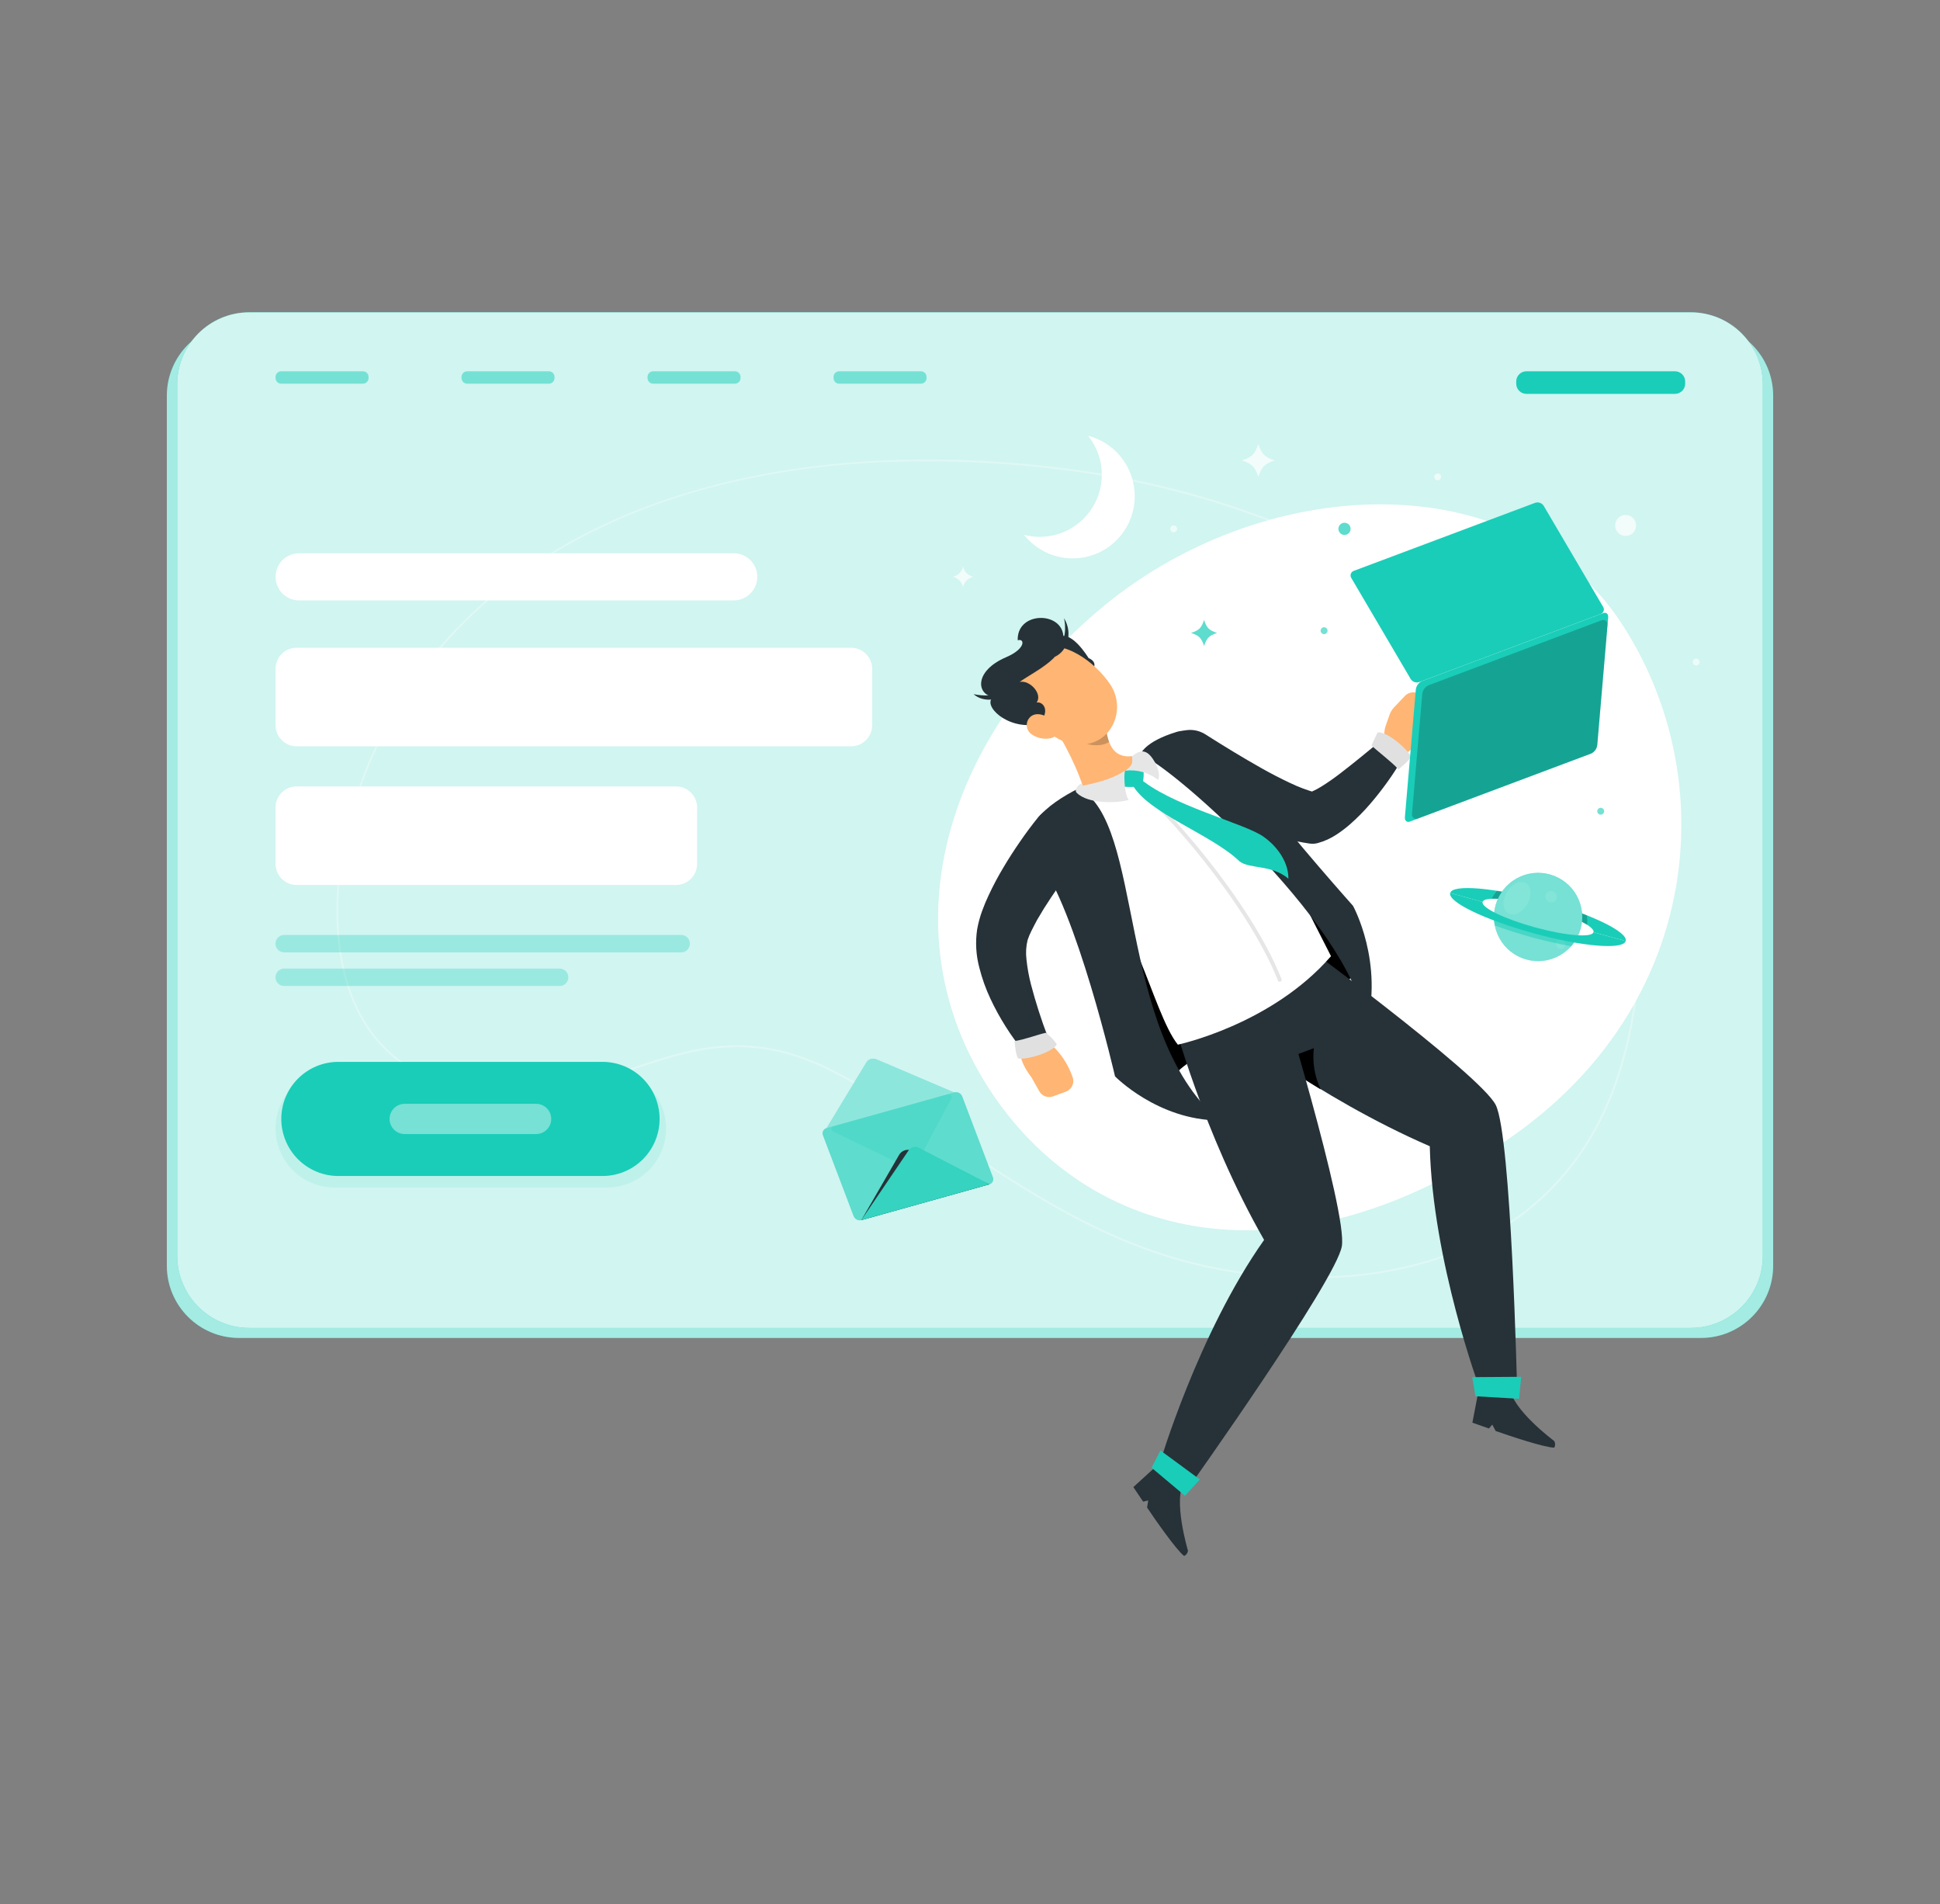 <svg xmlns="http://www.w3.org/2000/svg" width="215" height="211" viewBox="0 0 215 211" fill="none"><rect x="0" y="0" width="215" height="211" fill="#808080" stroke="none"/><path d="M188.51 35.844H26.49C22.072 35.844 18.49 39.425 18.49 43.844V140.241C18.49 144.66 22.072 148.241 26.49 148.241H188.51C192.928 148.241 196.51 144.66 196.51 140.241V43.844C196.51 39.425 192.928 35.844 188.51 35.844Z" fill="#1ACDB8"></path><path opacity="0.6" d="M188.51 35.844H26.49C22.072 35.844 18.49 39.425 18.49 43.844V140.241C18.49 144.66 22.072 148.241 26.49 148.241H188.51C192.928 148.241 196.51 144.66 196.51 140.241V43.844C196.51 39.425 192.928 35.844 188.51 35.844Z" fill="white"></path><path d="M187.366 34.601H27.638C23.22 34.601 19.638 38.183 19.638 42.601V139.132C19.638 143.55 23.22 147.132 27.638 147.132H187.366C191.784 147.132 195.366 143.55 195.366 139.132V42.601C195.366 38.183 191.784 34.601 187.366 34.601Z" fill="#1ACDB8"></path><path opacity="0.8" d="M187.366 34.601H27.638C23.22 34.601 19.638 38.183 19.638 42.601V139.132C19.638 143.55 23.22 147.132 27.638 147.132H187.366C191.784 147.132 195.366 143.55 195.366 139.132V42.601C195.366 38.183 191.784 34.601 187.366 34.601Z" fill="white"></path><path opacity="0.3" d="M145.34 141.658C144.579 141.658 143.805 141.658 143.022 141.611C127.542 140.966 117.571 134.477 106.993 127.61C102.43 124.647 97.713 121.59 92.343 118.825C83.162 114.095 76.742 116.284 69.944 118.584C65.468 120.098 60.845 121.663 55.212 121.302C48.732 120.872 43.907 118.494 40.876 114.19C36.189 107.538 36.748 97.42 38.829 90.161C42.953 75.804 52.727 64.688 67.093 58.023C80.806 51.655 98.173 49.501 117.308 51.792C142.45 54.802 164.608 67.062 175.083 83.784C182.071 94.926 183.503 107.404 179.22 119.874C174.438 133.802 162.157 141.658 145.34 141.658ZM81.666 115.811C84.903 115.811 88.408 116.563 92.441 118.636C97.821 121.397 102.542 124.462 107.109 127.429C117.661 134.279 127.628 140.759 143.031 141.396C160.936 142.144 174.051 134.271 179.018 119.806C183.279 107.396 181.856 94.982 174.898 83.9C164.441 67.229 142.36 55.009 117.278 52.007C77.163 47.204 47.188 61.846 39.018 90.222C36.95 97.428 36.391 107.477 41.035 114.065C44.045 118.318 48.775 120.678 55.225 121.087C60.815 121.444 65.416 119.887 69.871 118.378C73.736 117.075 77.477 115.811 81.666 115.811Z" fill="white"></path><path d="M179.701 69.061C190.881 86.124 188.701 111.382 167.21 126.174C143.783 142.299 121.475 138.106 110.063 121.306C98.651 104.506 103.673 83.109 121.595 67.758C139.518 52.407 167.872 50.997 179.701 69.061Z" fill="white"></path><g opacity="0.5"><path d="M40.222 41.137H31.162C30.818 41.137 30.539 41.416 30.539 41.761V41.889C30.539 42.234 30.818 42.513 31.162 42.513H40.222C40.566 42.513 40.846 42.234 40.846 41.889V41.761C40.846 41.416 40.566 41.137 40.222 41.137Z" fill="#1ACDB8"></path><path d="M60.832 41.137H51.772C51.428 41.137 51.148 41.416 51.148 41.761V41.889C51.148 42.234 51.428 42.513 51.772 42.513H60.832C61.176 42.513 61.456 42.234 61.456 41.889V41.761C61.456 41.416 61.176 41.137 60.832 41.137Z" fill="#1ACDB8"></path><path d="M81.446 41.137H72.386C72.042 41.137 71.763 41.416 71.763 41.761V41.889C71.763 42.234 72.042 42.513 72.386 42.513H81.446C81.791 42.513 82.07 42.234 82.07 41.889V41.761C82.07 41.416 81.791 41.137 81.446 41.137Z" fill="#1ACDB8"></path><path d="M102.06 41.137H93C92.656 41.137 92.377 41.416 92.377 41.761V41.889C92.377 42.234 92.656 42.513 93 42.513H102.06C102.405 42.513 102.684 42.234 102.684 41.889V41.761C102.684 41.416 102.405 41.137 102.06 41.137Z" fill="#1ACDB8"></path></g><path d="M185.627 41.137H169.166C168.542 41.137 168.035 41.643 168.035 42.268V42.509C168.035 43.133 168.542 43.64 169.166 43.64H185.627C186.251 43.64 186.758 43.133 186.758 42.509V42.268C186.758 41.643 186.251 41.137 185.627 41.137Z" fill="#1ACDB8"></path><path d="M81.317 61.3H33.149C31.707 61.3 30.539 62.468 30.539 63.91V63.914C30.539 65.356 31.707 66.524 33.149 66.524H81.317C82.759 66.524 83.927 65.356 83.927 63.914V63.91C83.927 62.468 82.759 61.3 81.317 61.3Z" fill="white"></path><path d="M94.325 71.77H32.869C31.582 71.77 30.539 72.814 30.539 74.101V80.357C30.539 81.644 31.582 82.688 32.869 82.688H94.325C95.612 82.688 96.655 81.644 96.655 80.357V74.101C96.655 72.814 95.612 71.77 94.325 71.77Z" fill="white"></path><path d="M74.923 87.134H32.869C31.582 87.134 30.539 88.178 30.539 89.465V95.721C30.539 97.008 31.582 98.052 32.869 98.052H74.923C76.21 98.052 77.254 97.008 77.254 95.721V89.465C77.254 88.178 76.21 87.134 74.923 87.134Z" fill="white"></path><path opacity="0.3" d="M75.495 105.521H31.502C31.374 105.522 31.248 105.498 31.13 105.45C31.011 105.402 30.904 105.33 30.814 105.24C30.723 105.15 30.652 105.043 30.603 104.925C30.554 104.808 30.529 104.681 30.53 104.554C30.53 104.298 30.631 104.053 30.812 103.872C30.993 103.692 31.238 103.59 31.493 103.59H75.495C75.751 103.59 75.996 103.692 76.176 103.872C76.357 104.053 76.458 104.298 76.458 104.554C76.459 104.68 76.434 104.806 76.386 104.923C76.338 105.041 76.267 105.147 76.178 105.237C76.088 105.327 75.982 105.399 75.865 105.447C75.748 105.496 75.622 105.521 75.495 105.521Z" fill="#1ACDB8"></path><path opacity="0.3" d="M62.019 109.245H31.489C31.234 109.244 30.99 109.142 30.811 108.961C30.631 108.781 30.53 108.536 30.53 108.282C30.53 108.155 30.555 108.03 30.603 107.913C30.652 107.796 30.723 107.69 30.812 107.6C30.901 107.511 31.008 107.44 31.125 107.392C31.241 107.343 31.367 107.318 31.493 107.318H62.023C62.15 107.318 62.275 107.343 62.392 107.392C62.509 107.44 62.615 107.511 62.704 107.6C62.794 107.69 62.865 107.796 62.913 107.913C62.962 108.03 62.986 108.155 62.986 108.282C62.986 108.408 62.961 108.534 62.913 108.651C62.864 108.768 62.793 108.875 62.703 108.964C62.613 109.054 62.506 109.125 62.389 109.173C62.271 109.221 62.146 109.245 62.019 109.245Z" fill="#1ACDB8"></path><path opacity="0.1" d="M67.282 118.511H37.07C33.463 118.511 30.539 121.436 30.539 125.043C30.539 128.65 33.463 131.575 37.07 131.575H67.282C70.889 131.575 73.814 128.65 73.814 125.043C73.814 121.436 70.889 118.511 67.282 118.511Z" fill="#1ACDB8"></path><path d="M66.762 130.298H37.522C36.689 130.301 35.864 130.139 35.095 129.822C34.325 129.506 33.625 129.04 33.035 128.453C32.446 127.865 31.978 127.167 31.659 126.398C31.339 125.629 31.175 124.805 31.175 123.972C31.176 122.296 31.843 120.688 33.029 119.503C34.215 118.317 35.824 117.651 37.5 117.651H66.762C67.593 117.65 68.417 117.812 69.185 118.129C69.954 118.446 70.653 118.911 71.241 119.498C71.83 120.085 72.297 120.782 72.616 121.55C72.935 122.318 73.099 123.141 73.1 123.972C73.1 124.804 72.936 125.628 72.617 126.396C72.299 127.164 71.832 127.862 71.243 128.45C70.654 129.037 69.955 129.503 69.186 129.82C68.417 130.137 67.594 130.299 66.762 130.298Z" fill="#1ACDB8"></path><path opacity="0.4" d="M59.413 125.649H44.849C44.404 125.649 43.978 125.473 43.663 125.158C43.349 124.844 43.172 124.417 43.172 123.972C43.173 123.528 43.35 123.103 43.665 122.789C43.979 122.476 44.405 122.3 44.849 122.3H59.413C59.633 122.299 59.851 122.342 60.054 122.426C60.258 122.509 60.443 122.633 60.599 122.788C60.754 122.943 60.878 123.128 60.962 123.331C61.047 123.534 61.09 123.752 61.09 123.972C61.091 124.193 61.048 124.411 60.964 124.615C60.88 124.818 60.756 125.004 60.6 125.159C60.444 125.315 60.259 125.439 60.056 125.523C59.852 125.607 59.633 125.65 59.413 125.649Z" fill="white"></path><path d="M125.517 53.19C125.931 54.72 125.805 56.346 125.159 57.794C124.513 59.241 123.387 60.421 121.971 61.134C120.555 61.847 118.936 62.049 117.389 61.706C115.841 61.364 114.459 60.497 113.477 59.253C114.621 59.558 115.825 59.558 116.969 59.253C118.08 58.963 119.1 58.399 119.938 57.613C120.775 56.827 121.402 55.844 121.762 54.753C122.122 53.663 122.203 52.499 121.998 51.369C121.794 50.239 121.309 49.178 120.589 48.284C121.772 48.59 122.852 49.206 123.719 50.068C124.585 50.931 125.205 52.008 125.517 53.19Z" fill="white"></path><path opacity="0.6" d="M187.983 73.735C188.194 73.735 188.366 73.564 188.366 73.353C188.366 73.141 188.194 72.97 187.983 72.97C187.772 72.97 187.6 73.141 187.6 73.353C187.6 73.564 187.772 73.735 187.983 73.735Z" fill="white"></path><path opacity="0.6" d="M159.711 52.837C159.711 52.913 159.688 52.987 159.646 53.05C159.604 53.113 159.544 53.162 159.474 53.191C159.404 53.22 159.327 53.227 159.253 53.213C159.179 53.198 159.111 53.161 159.057 53.108C159.004 53.054 158.967 52.986 158.953 52.912C158.938 52.838 158.945 52.761 158.974 52.691C159.003 52.621 159.052 52.561 159.115 52.519C159.178 52.477 159.252 52.455 159.328 52.455C159.429 52.455 159.527 52.495 159.599 52.567C159.67 52.639 159.711 52.736 159.711 52.837Z" fill="white"></path><path opacity="0.6" d="M130.075 58.978C130.286 58.978 130.458 58.806 130.458 58.595C130.458 58.384 130.286 58.212 130.075 58.212C129.864 58.212 129.692 58.384 129.692 58.595C129.692 58.806 129.864 58.978 130.075 58.978Z" fill="white"></path><path opacity="0.6" d="M146.742 70.261C146.953 70.261 147.124 70.09 147.124 69.878C147.124 69.667 146.953 69.496 146.742 69.496C146.53 69.496 146.359 69.667 146.359 69.878C146.359 70.09 146.53 70.261 146.742 70.261Z" fill="#1ACDB8"></path><path opacity="0.6" d="M177.779 89.882C177.779 89.958 177.757 90.032 177.715 90.095C177.673 90.157 177.613 90.207 177.543 90.236C177.473 90.264 177.396 90.272 177.322 90.257C177.248 90.243 177.179 90.206 177.126 90.153C177.072 90.099 177.036 90.031 177.021 89.957C177.006 89.882 177.014 89.805 177.043 89.736C177.072 89.666 177.121 89.606 177.184 89.564C177.247 89.522 177.321 89.499 177.396 89.499C177.498 89.499 177.595 89.54 177.667 89.611C177.739 89.683 177.779 89.781 177.779 89.882Z" fill="#1ACDB8"></path><path opacity="0.7" d="M141.276 51.014C140.146 51.397 139.836 51.706 139.453 52.837C139.071 51.706 138.761 51.397 137.63 51.014C138.761 50.631 139.071 50.322 139.453 49.191C139.836 50.322 140.146 50.631 141.276 51.014Z" fill="white"></path><path opacity="0.7" d="M180.157 59.382C180.801 59.382 181.322 58.86 181.322 58.217C181.322 57.573 180.801 57.051 180.157 57.051C179.514 57.051 178.992 57.573 178.992 58.217C178.992 58.86 179.514 59.382 180.157 59.382Z" fill="white"></path><path opacity="0.7" d="M107.896 63.91C107.607 63.965 107.342 64.106 107.134 64.313C106.926 64.521 106.785 64.787 106.73 65.075C106.675 64.787 106.535 64.521 106.327 64.313C106.119 64.106 105.854 63.965 105.565 63.91C105.854 63.855 106.119 63.714 106.327 63.507C106.535 63.299 106.675 63.033 106.73 62.745C106.785 63.033 106.926 63.299 107.134 63.507C107.342 63.714 107.607 63.855 107.896 63.91Z" fill="white"></path><path opacity="0.7" d="M134.882 70.128C133.988 70.429 133.747 70.674 133.442 71.568C133.141 70.674 132.896 70.429 132.001 70.128C132.896 69.827 133.141 69.582 133.442 68.687C133.73 69.582 133.988 69.827 134.882 70.128Z" fill="#1ACDB8"></path><path opacity="0.7" d="M149.004 59.27C149.376 59.27 149.679 58.968 149.679 58.595C149.679 58.222 149.376 57.92 149.004 57.92C148.631 57.92 148.328 58.222 148.328 58.595C148.328 58.968 148.631 59.27 149.004 59.27Z" fill="#1ACDB8"></path><path d="M164.307 99.931C164.479 99.299 167.373 99.535 170.757 100.46C174.141 101.384 176.777 102.653 176.597 103.285L180.17 104.261C180.445 103.263 176.3 101.251 170.938 99.798C165.576 98.344 160.992 97.953 160.721 98.938L164.307 99.931Z" fill="#1ACDB8"></path><path opacity="0.2" d="M165.89 98.693C167.596 98.967 169.286 99.336 170.951 99.798C172.618 100.249 174.26 100.788 175.87 101.415C175.912 101.764 175.922 102.117 175.9 102.468C174.284 101.574 172.556 100.899 170.762 100.46C168.517 99.849 166.487 99.535 165.322 99.578C165.481 99.265 165.671 98.968 165.89 98.693Z" fill="black"></path><path d="M172.391 106.091C174.871 105.025 176.018 102.15 174.952 99.669C173.885 97.188 171.01 96.041 168.529 97.108C166.048 98.174 164.902 101.05 165.968 103.53C167.034 106.011 169.91 107.158 172.391 106.091Z" fill="#1ACDB8"></path><path opacity="0.4" d="M170.461 106.497C173.161 106.497 175.35 104.308 175.35 101.608C175.35 98.908 173.161 96.719 170.461 96.719C167.76 96.719 165.571 98.908 165.571 101.608C165.571 104.308 167.76 106.497 170.461 106.497Z" fill="white"></path><path opacity="0.1" d="M166.621 100.198C166.659 101.126 167.369 101.574 168.203 101.204C168.635 100.981 168.998 100.643 169.25 100.227C169.503 99.811 169.636 99.334 169.635 98.847C169.596 97.919 168.887 97.467 168.057 97.841C167.623 98.063 167.26 98.401 167.006 98.817C166.753 99.233 166.619 99.711 166.621 100.198Z" fill="white"></path><path opacity="0.1" d="M171.295 99.565C171.338 99.685 171.415 99.789 171.518 99.864C171.62 99.94 171.742 99.983 171.869 99.989C171.996 99.994 172.122 99.962 172.231 99.896C172.339 99.83 172.426 99.733 172.479 99.618C172.532 99.502 172.55 99.374 172.53 99.248C172.511 99.123 172.454 99.006 172.368 98.913C172.281 98.82 172.169 98.754 172.045 98.725C171.922 98.696 171.792 98.704 171.673 98.748C171.515 98.807 171.387 98.926 171.316 99.079C171.245 99.232 171.238 99.407 171.295 99.565Z" fill="white"></path><path opacity="0.1" d="M172.469 104.79C172.493 104.857 172.53 104.919 172.578 104.972C172.626 105.025 172.684 105.068 172.749 105.098C172.814 105.129 172.884 105.146 172.955 105.149C173.027 105.152 173.098 105.141 173.165 105.117C173.292 105.06 173.392 104.958 173.446 104.831C173.5 104.703 173.503 104.56 173.456 104.43C173.408 104.3 173.313 104.193 173.19 104.131C173.067 104.068 172.924 104.055 172.791 104.093C172.724 104.117 172.662 104.154 172.609 104.203C172.556 104.251 172.514 104.309 172.484 104.374C172.454 104.439 172.437 104.509 172.434 104.58C172.432 104.652 172.443 104.723 172.469 104.79Z" fill="white"></path><path opacity="0.5" d="M170.022 103.208C171.545 103.641 173.106 103.929 174.683 104.068C174.523 104.343 174.334 104.601 174.12 104.837C172.83 104.605 171.355 104.278 169.841 103.866C168.328 103.453 166.905 103.006 165.658 102.528C165.593 102.217 165.563 101.9 165.567 101.582C166.999 102.261 168.49 102.805 170.022 103.208Z" fill="#1ACDB8"></path><path d="M164.307 99.931C164.131 100.563 166.745 101.827 170.142 102.756C173.539 103.685 176.438 103.917 176.592 103.285L180.166 104.261C179.895 105.263 175.32 104.885 169.945 103.401C164.57 101.918 160.442 99.94 160.717 98.938L164.307 99.931Z" fill="#1ACDB8"></path><path d="M96.036 117.69L91.349 125.43L98.801 123.344L106.253 121.263L97.163 117.393C96.971 117.298 96.751 117.276 96.544 117.33C96.337 117.385 96.156 117.513 96.036 117.69Z" fill="#1ACDB8"></path><path opacity="0.5" d="M96.036 117.69L91.349 125.43L98.801 123.344L106.253 121.263L97.163 117.393C96.971 117.298 96.751 117.276 96.544 117.33C96.337 117.385 96.156 117.513 96.036 117.69Z" fill="white"></path><path d="M109.65 131.218L95.46 135.187C95.285 135.228 95.101 135.205 94.943 135.12C94.784 135.035 94.662 134.895 94.6 134.727L91.216 125.813C91.18 125.736 91.162 125.652 91.162 125.567C91.162 125.482 91.18 125.398 91.216 125.32C91.252 125.243 91.303 125.175 91.368 125.119C91.433 125.064 91.508 125.023 91.59 125L105.78 121.035C105.955 120.993 106.139 121.016 106.298 121.101C106.457 121.186 106.578 121.326 106.64 121.496L110.024 130.409C110.06 130.486 110.078 130.57 110.078 130.655C110.078 130.74 110.059 130.823 110.024 130.9C109.988 130.977 109.936 131.045 109.872 131.1C109.807 131.155 109.732 131.195 109.65 131.218Z" fill="#1ACDB8"></path><path opacity="0.3" d="M109.65 131.218L95.46 135.187C95.285 135.228 95.101 135.205 94.943 135.12C94.784 135.035 94.662 134.895 94.6 134.727L91.216 125.813C91.18 125.736 91.162 125.652 91.162 125.567C91.162 125.482 91.18 125.398 91.216 125.32C91.252 125.243 91.303 125.175 91.368 125.119C91.433 125.064 91.508 125.023 91.59 125L105.78 121.035C105.955 120.993 106.139 121.016 106.298 121.101C106.457 121.186 106.578 121.326 106.64 121.496L110.024 130.409C110.06 130.486 110.078 130.57 110.078 130.655C110.078 130.74 110.059 130.823 110.024 130.9C109.988 130.977 109.936 131.045 109.872 131.1C109.807 131.155 109.732 131.195 109.65 131.218Z" fill="white"></path><path opacity="0.2" d="M100.93 129.515L92.351 125.378C92.292 125.356 92.241 125.317 92.205 125.265C92.169 125.213 92.149 125.151 92.149 125.088C92.149 125.025 92.169 124.963 92.205 124.911C92.241 124.86 92.292 124.82 92.351 124.798L98.685 123.026L105.023 121.255C105.086 121.24 105.151 121.242 105.212 121.262C105.273 121.283 105.327 121.319 105.368 121.368C105.409 121.418 105.436 121.477 105.445 121.541C105.454 121.604 105.445 121.669 105.419 121.728L101.325 129.408C101.287 129.474 101.223 129.522 101.149 129.542C101.075 129.562 100.996 129.553 100.93 129.515Z" fill="#1ACDB8"></path><path d="M101.123 127.52C100.869 127.388 100.574 127.36 100.3 127.44C100.025 127.52 99.792 127.702 99.648 127.95L95.46 135.187L109.65 131.218L101.123 127.52Z" fill="#263238"></path><path d="M100.702 127.455L95.451 135.195L102.546 133.213L109.65 131.218L101.777 127.15C101.591 127.065 101.38 127.048 101.183 127.104C100.986 127.16 100.815 127.285 100.702 127.455Z" fill="#1ACDB8"></path><path opacity="0.12" d="M101.777 127.15C101.591 127.064 101.381 127.047 101.184 127.102C100.987 127.158 100.816 127.281 100.702 127.451L95.451 135.191L109.641 131.222L101.777 127.15Z" fill="white"></path><path d="M117.055 70.841C118.486 69.298 120.641 72.914 120.641 72.914C120.641 72.914 122.051 73.43 120.731 74.561C116.625 72.716 117.055 70.841 117.055 70.841Z" fill="#263238"></path><path d="M129.658 121.947C126.39 116.387 150.298 111.558 150.56 106.798C146.914 99.647 140.64 91.318 140.64 91.318L119.854 100.464C119.854 100.464 123.565 119.26 129.658 121.947Z" fill="black"></path><path d="M135.579 113.295L142.119 102.924C142.119 102.924 164.049 118.98 165.769 122.437C167.489 125.894 168.134 154.012 168.134 154.012L164.011 153.926C164.011 153.926 158.756 139.736 158.455 126.999C145.899 121.56 135.579 113.295 135.579 113.295Z" fill="#263238"></path><path d="M145.607 116.133C145.431 117.696 145.693 119.277 146.363 120.7C144.781 119.741 143.332 118.808 142.038 117.948L141.827 117.557L145.607 116.133Z" fill="black"></path><path d="M172.245 159.662C172.245 159.662 167.463 156.106 167.326 153.702L163.886 153.939L163.176 157.628L165.008 158.273L165.382 157.843L165.752 158.548C167.236 159.069 171.2 160.402 172.249 160.393C172.313 160.282 172.346 160.155 172.345 160.027C172.344 159.899 172.31 159.773 172.245 159.662Z" fill="#263238"></path><path d="M168.349 154.984L163.52 154.7L163.164 152.584L168.586 152.546L168.349 154.984Z" fill="#1ACDB8"></path><path d="M129.959 112.723L141.397 108.312C141.397 108.312 149.373 134.279 148.707 138.089C148.04 141.899 131.735 164.822 131.735 164.822L128.484 162.289C128.484 162.289 132.75 147.764 140.094 137.38C133.3 125.524 129.959 112.723 129.959 112.723Z" fill="#263238"></path><path d="M131.657 171.81C131.657 171.81 129.937 166.099 131.275 164.091L128.377 162.234L125.603 164.766L126.687 166.379L127.25 166.246L127.125 167.032C127.985 168.322 130.385 171.762 131.232 172.399C131.348 172.346 131.448 172.264 131.522 172.161C131.597 172.057 131.644 171.936 131.657 171.81Z" fill="#263238"></path><path d="M131.326 165.729L127.624 162.621L128.6 160.707L132.973 163.919L131.326 165.729Z" fill="#1ACDB8"></path><path d="M133.562 81.35C134.543 81.97 135.613 82.641 136.65 83.268C137.686 83.896 138.748 84.515 139.797 85.109C140.846 85.702 141.904 86.248 142.945 86.738C143.889 87.194 144.872 87.564 145.882 87.844L144.807 87.874C145.019 87.854 145.225 87.792 145.413 87.693C145.762 87.541 146.098 87.363 146.419 87.16C147.12 86.73 147.868 86.205 148.595 85.642C149.322 85.079 150.07 84.494 150.805 83.892L153.024 82.073L153.054 82.047C153.339 81.81 153.698 81.681 154.068 81.681C154.438 81.682 154.796 81.813 155.08 82.052C155.363 82.29 155.554 82.621 155.618 82.985C155.683 83.35 155.617 83.726 155.432 84.047C154.921 84.934 154.366 85.795 153.768 86.627C153.17 87.461 152.538 88.273 151.854 89.065C151.15 89.887 150.387 90.657 149.571 91.37C149.114 91.765 148.632 92.13 148.126 92.462C147.484 92.889 146.777 93.21 146.032 93.412C145.752 93.487 145.46 93.506 145.172 93.468L144.966 93.438C143.483 93.217 142.032 92.825 140.64 92.268C139.986 92.019 139.35 91.752 138.727 91.481C138.103 91.21 137.501 90.909 136.899 90.621C135.699 90.024 134.543 89.379 133.403 88.712C132.264 88.046 131.171 87.349 130.041 86.562C129.387 86.084 128.942 85.373 128.799 84.576C128.657 83.778 128.827 82.957 129.274 82.282C129.721 81.607 130.412 81.13 131.202 80.951C131.992 80.772 132.82 80.904 133.515 81.32L133.562 81.35Z" fill="#263238"></path><path d="M154.864 83.72C156.425 83.832 157.681 81.213 157.681 81.213L158.717 79.747C158.887 79.505 158.966 79.212 158.939 78.918C158.912 78.624 158.782 78.349 158.571 78.143L157.483 77.068C157.365 76.952 157.225 76.86 157.07 76.799C156.916 76.738 156.752 76.708 156.586 76.711C156.42 76.714 156.257 76.751 156.105 76.818C155.953 76.885 155.817 76.981 155.703 77.102L154.482 78.392C154.265 78.625 154.1 78.9 153.996 79.201L153.566 80.426C153.391 80.94 153.367 81.493 153.495 82.021C153.623 82.548 153.898 83.029 154.288 83.406L154.391 83.505C154.517 83.633 154.685 83.71 154.864 83.72Z" fill="#FFB573"></path><path d="M152.001 82.593C152.001 82.593 152.375 81.733 152.676 81.148C153.643 80.981 156.051 83.006 156.365 83.862C156.155 84.322 154.981 85.242 154.981 85.242C154.245 84.416 152.573 83.174 152.001 82.593Z" fill="#E0E0E0"></path><path d="M116.724 89.31C120.219 86.652 125.633 83.565 129.624 82.094C130.62 81.739 131.702 81.705 132.718 81.997C133.735 82.288 134.634 82.891 135.291 83.72C139.217 88.734 142.42 96.065 147.507 105.942C140.902 113.553 130.535 115.746 130.535 115.746C129.112 113.983 127.779 109.829 126.265 106.183C123.556 103.078 119.785 99.914 116.134 95.824C115.714 95.373 115.394 94.837 115.194 94.253C114.995 93.669 114.92 93.05 114.976 92.436C115.031 91.821 115.216 91.225 115.517 90.687C115.818 90.148 116.229 89.679 116.724 89.31Z" fill="white"></path><path d="M141.827 108.78C141.784 108.78 141.742 108.767 141.706 108.742C141.671 108.718 141.644 108.683 141.629 108.643C138.099 99.759 128.411 89.189 126.437 87.822C126.398 87.787 126.372 87.74 126.365 87.687C126.359 87.635 126.371 87.582 126.401 87.539C126.431 87.495 126.475 87.464 126.526 87.451C126.577 87.439 126.631 87.445 126.678 87.469C128.677 88.85 138.469 99.509 142.029 108.484C142.049 108.537 142.048 108.595 142.025 108.648C142.003 108.7 141.961 108.741 141.909 108.763C141.883 108.775 141.855 108.781 141.827 108.78Z" fill="#E6E6E6"></path><path d="M119.54 87.349C126.902 91.163 123.573 114.087 135.093 124.14C128.308 124.101 123.573 119.259 123.573 119.259C123.573 119.259 119.273 100.602 114.995 95.179C112.389 91.89 116.074 89.099 119.54 87.349Z" fill="#263238"></path><path d="M126.394 83.591C130.191 85.031 150.904 103.62 151.36 114.121C153.428 106.639 149.945 100.361 149.945 100.361C149.945 100.361 142.958 92.522 139.905 88.364C136.852 84.206 133.248 80.194 130.402 81.093C126.76 82.206 126.394 83.591 126.394 83.591Z" fill="#263238"></path><path d="M116.272 79.94L122.606 80.968C122.911 82.77 123.629 84.408 126.394 83.591C127.465 84.042 126.932 85.578 126.171 86.601C124.451 87.341 121.841 88.127 120.069 87.345C119.759 86.076 117.958 81.884 116.272 79.94Z" fill="#FFB573"></path><path d="M126.678 85.096C126.798 85.716 126.761 86.356 126.571 86.958C125.913 87.336 124.528 87.151 124.528 87.151C124.528 87.151 124.296 85.9 124.691 85.388C126.209 84.941 126.678 85.096 126.678 85.096Z" fill="#1ACDB8"></path><path d="M125.483 86.911C125.577 86.56 125.773 86.246 126.046 86.008C129.555 89.25 138.06 91.219 140.085 92.746C141.057 93.416 142.807 95.154 142.786 97.355C140.89 95.756 138.486 96.31 137.368 95.433C134.229 92.41 127.216 90.118 125.483 86.911Z" fill="#1ACDB8"></path><path opacity="0.2" d="M118.912 80.37L122.606 80.968C122.668 81.389 122.773 81.802 122.92 82.202C121.991 82.834 120.073 82.632 119.48 81.772C119.208 81.342 119.016 80.868 118.912 80.37Z" fill="black"></path><path d="M113.877 79.261C116.302 81.265 117.618 82.563 119.871 82.499C123.26 82.395 124.838 78.556 123.057 75.859C121.454 73.43 117.76 70.558 114.763 71.968C114.099 72.281 113.525 72.757 113.095 73.352C112.665 73.947 112.394 74.641 112.305 75.37C112.217 76.098 112.314 76.837 112.589 77.518C112.864 78.198 113.307 78.798 113.877 79.261Z" fill="#FFB573"></path><path d="M115.025 80.215C116.483 78.925 115.674 77.683 114.883 77.838C115.575 76.896 114.143 75.318 113.004 75.554C114.827 74.264 118.375 72.742 117.798 70.149C117.261 67.715 112.677 67.866 112.789 70.945C113.559 70.682 113.739 71.861 111.499 72.819C107.887 74.367 108.24 77.02 110.119 77.21C108.725 78.065 111.667 80.964 115.025 80.215Z" fill="#263238"></path><path d="M116.908 72.768C118.263 70.871 118.108 69.328 117.919 68.489C118.929 70.153 118.302 72.136 116.908 72.768Z" fill="#263238"></path><path d="M107.896 76.913C110.183 77.369 111.512 76.603 112.217 76.079C111.112 77.7 109.048 77.924 107.896 76.913Z" fill="#263238"></path><path d="M114.406 81.407C114.704 81.602 115.038 81.737 115.389 81.803C115.739 81.868 116.099 81.864 116.448 81.789C117.386 81.587 117.412 80.637 116.784 79.983C116.216 79.398 115.064 78.796 114.285 79.347C114.121 79.469 113.99 79.63 113.903 79.815C113.817 80.001 113.778 80.205 113.79 80.409C113.802 80.614 113.864 80.812 113.972 80.986C114.079 81.16 114.229 81.304 114.406 81.407Z" fill="#FFB573"></path><path d="M119.992 87.052C119.992 87.052 119.901 86.786 119.906 86.786C119.703 86.786 118.955 87.465 119.325 87.844C120.589 89.099 123.801 89.009 125.1 88.626C124.691 88.243 124.502 86.141 124.67 85.393C123.634 86.076 122.275 86.601 119.992 87.052Z" fill="#E6E6E6"></path><path d="M124.7 85.388C125.996 85.231 127.301 85.594 128.329 86.399C128.665 85.857 128.196 84.778 127.99 84.447C127.345 83.333 126.648 82.774 125.474 83.784C125.401 84.253 125.779 84.674 124.7 85.388Z" fill="#E6E6E6"></path><path d="M120.06 94.392L118.25 96.878C117.652 97.738 117.072 98.564 116.509 99.402C115.945 100.241 115.416 101.092 114.943 101.913C114.707 102.343 114.513 102.735 114.316 103.122C114.148 103.451 114.005 103.791 113.886 104.141C113.712 104.844 113.669 105.572 113.757 106.291C113.853 107.226 114.019 108.154 114.255 109.064C114.772 111.037 115.395 112.981 116.122 114.886L116.147 114.964C116.272 115.311 116.271 115.691 116.144 116.038C116.017 116.384 115.772 116.675 115.453 116.859C115.133 117.044 114.759 117.11 114.395 117.046C114.032 116.983 113.702 116.794 113.464 116.512C112.728 115.63 112.052 114.699 111.443 113.725C110.824 112.747 110.266 111.73 109.775 110.681C109.254 109.577 108.84 108.425 108.541 107.241C108.165 105.851 108.08 104.399 108.291 102.975C108.417 102.276 108.603 101.588 108.846 100.92C109.07 100.305 109.31 99.733 109.564 99.2C110.058 98.138 110.607 97.103 111.211 96.1C111.791 95.115 112.411 94.169 113.047 93.244C113.683 92.32 114.337 91.434 115.085 90.518C115.607 89.901 116.347 89.508 117.15 89.421C117.954 89.335 118.76 89.56 119.402 90.052C120.044 90.543 120.472 91.263 120.598 92.061C120.723 92.86 120.537 93.676 120.078 94.341L120.06 94.392Z" fill="#263238"></path><path d="M113.245 115.759C113.334 115.613 113.471 115.5 113.632 115.441L115.025 114.916C115.158 114.868 115.301 114.857 115.44 114.886C115.578 114.915 115.705 114.982 115.808 115.08L116.715 115.94C117.591 116.788 118.274 117.815 118.719 118.95L118.869 119.328C118.928 119.483 118.956 119.648 118.951 119.813C118.946 119.979 118.909 120.142 118.84 120.292C118.772 120.443 118.674 120.579 118.553 120.692C118.432 120.804 118.289 120.892 118.134 120.949L116.698 121.474C116.42 121.576 116.115 121.576 115.838 121.473C115.56 121.371 115.329 121.173 115.184 120.915L114.303 119.35C114.303 119.35 112.475 117.122 113.245 115.759Z" fill="#FFB573"></path><path d="M115.907 114.43C116.372 114.786 116.781 115.211 117.119 115.69C116.728 116.589 113.709 117.475 112.819 117.268C112.548 116.838 112.432 115.351 112.432 115.351C113.52 115.196 115.107 114.59 115.907 114.43Z" fill="#E0E0E0"></path><path d="M157.29 75.571L177.384 68.034C177.462 68.008 177.533 67.964 177.591 67.906C177.65 67.848 177.694 67.778 177.721 67.7C177.748 67.622 177.756 67.539 177.745 67.457C177.734 67.376 177.705 67.298 177.659 67.229L171.084 56.049C170.987 55.894 170.841 55.776 170.668 55.714C170.496 55.653 170.307 55.651 170.134 55.71L150.04 63.248C149.962 63.274 149.892 63.318 149.834 63.376C149.776 63.434 149.732 63.505 149.705 63.582C149.679 63.66 149.67 63.742 149.68 63.824C149.691 63.905 149.72 63.983 149.765 64.052L156.339 75.232C156.436 75.387 156.583 75.505 156.755 75.567C156.928 75.629 157.116 75.63 157.29 75.571Z" fill="#1ACDB8"></path><path d="M156.249 91.03L176.343 83.492C176.527 83.403 176.686 83.269 176.804 83.102C176.922 82.935 176.996 82.741 177.018 82.537L178.226 68.425C178.261 68.025 178.016 67.805 177.676 67.93L157.582 75.464C157.399 75.551 157.24 75.684 157.122 75.85C157.004 76.015 156.93 76.208 156.907 76.41L155.699 90.527C155.66 90.927 155.914 91.15 156.249 91.03Z" fill="#1ACDB8"></path><path opacity="0.2" d="M157.621 76.883C157.645 76.68 157.72 76.487 157.839 76.32C157.957 76.154 158.116 76.021 158.3 75.933L177.517 68.717C177.592 68.689 177.673 68.681 177.752 68.693C177.831 68.705 177.906 68.736 177.97 68.785C178.034 68.833 178.085 68.897 178.117 68.97C178.15 69.043 178.164 69.123 178.158 69.203L177.018 82.533C176.997 82.737 176.924 82.932 176.806 83.099C176.688 83.266 176.528 83.4 176.343 83.488L157.122 90.699C157.047 90.728 156.966 90.737 156.886 90.726C156.806 90.714 156.731 90.683 156.666 90.634C156.602 90.585 156.552 90.521 156.519 90.448C156.487 90.374 156.474 90.293 156.481 90.213L157.621 76.883Z" fill="black"></path></svg>